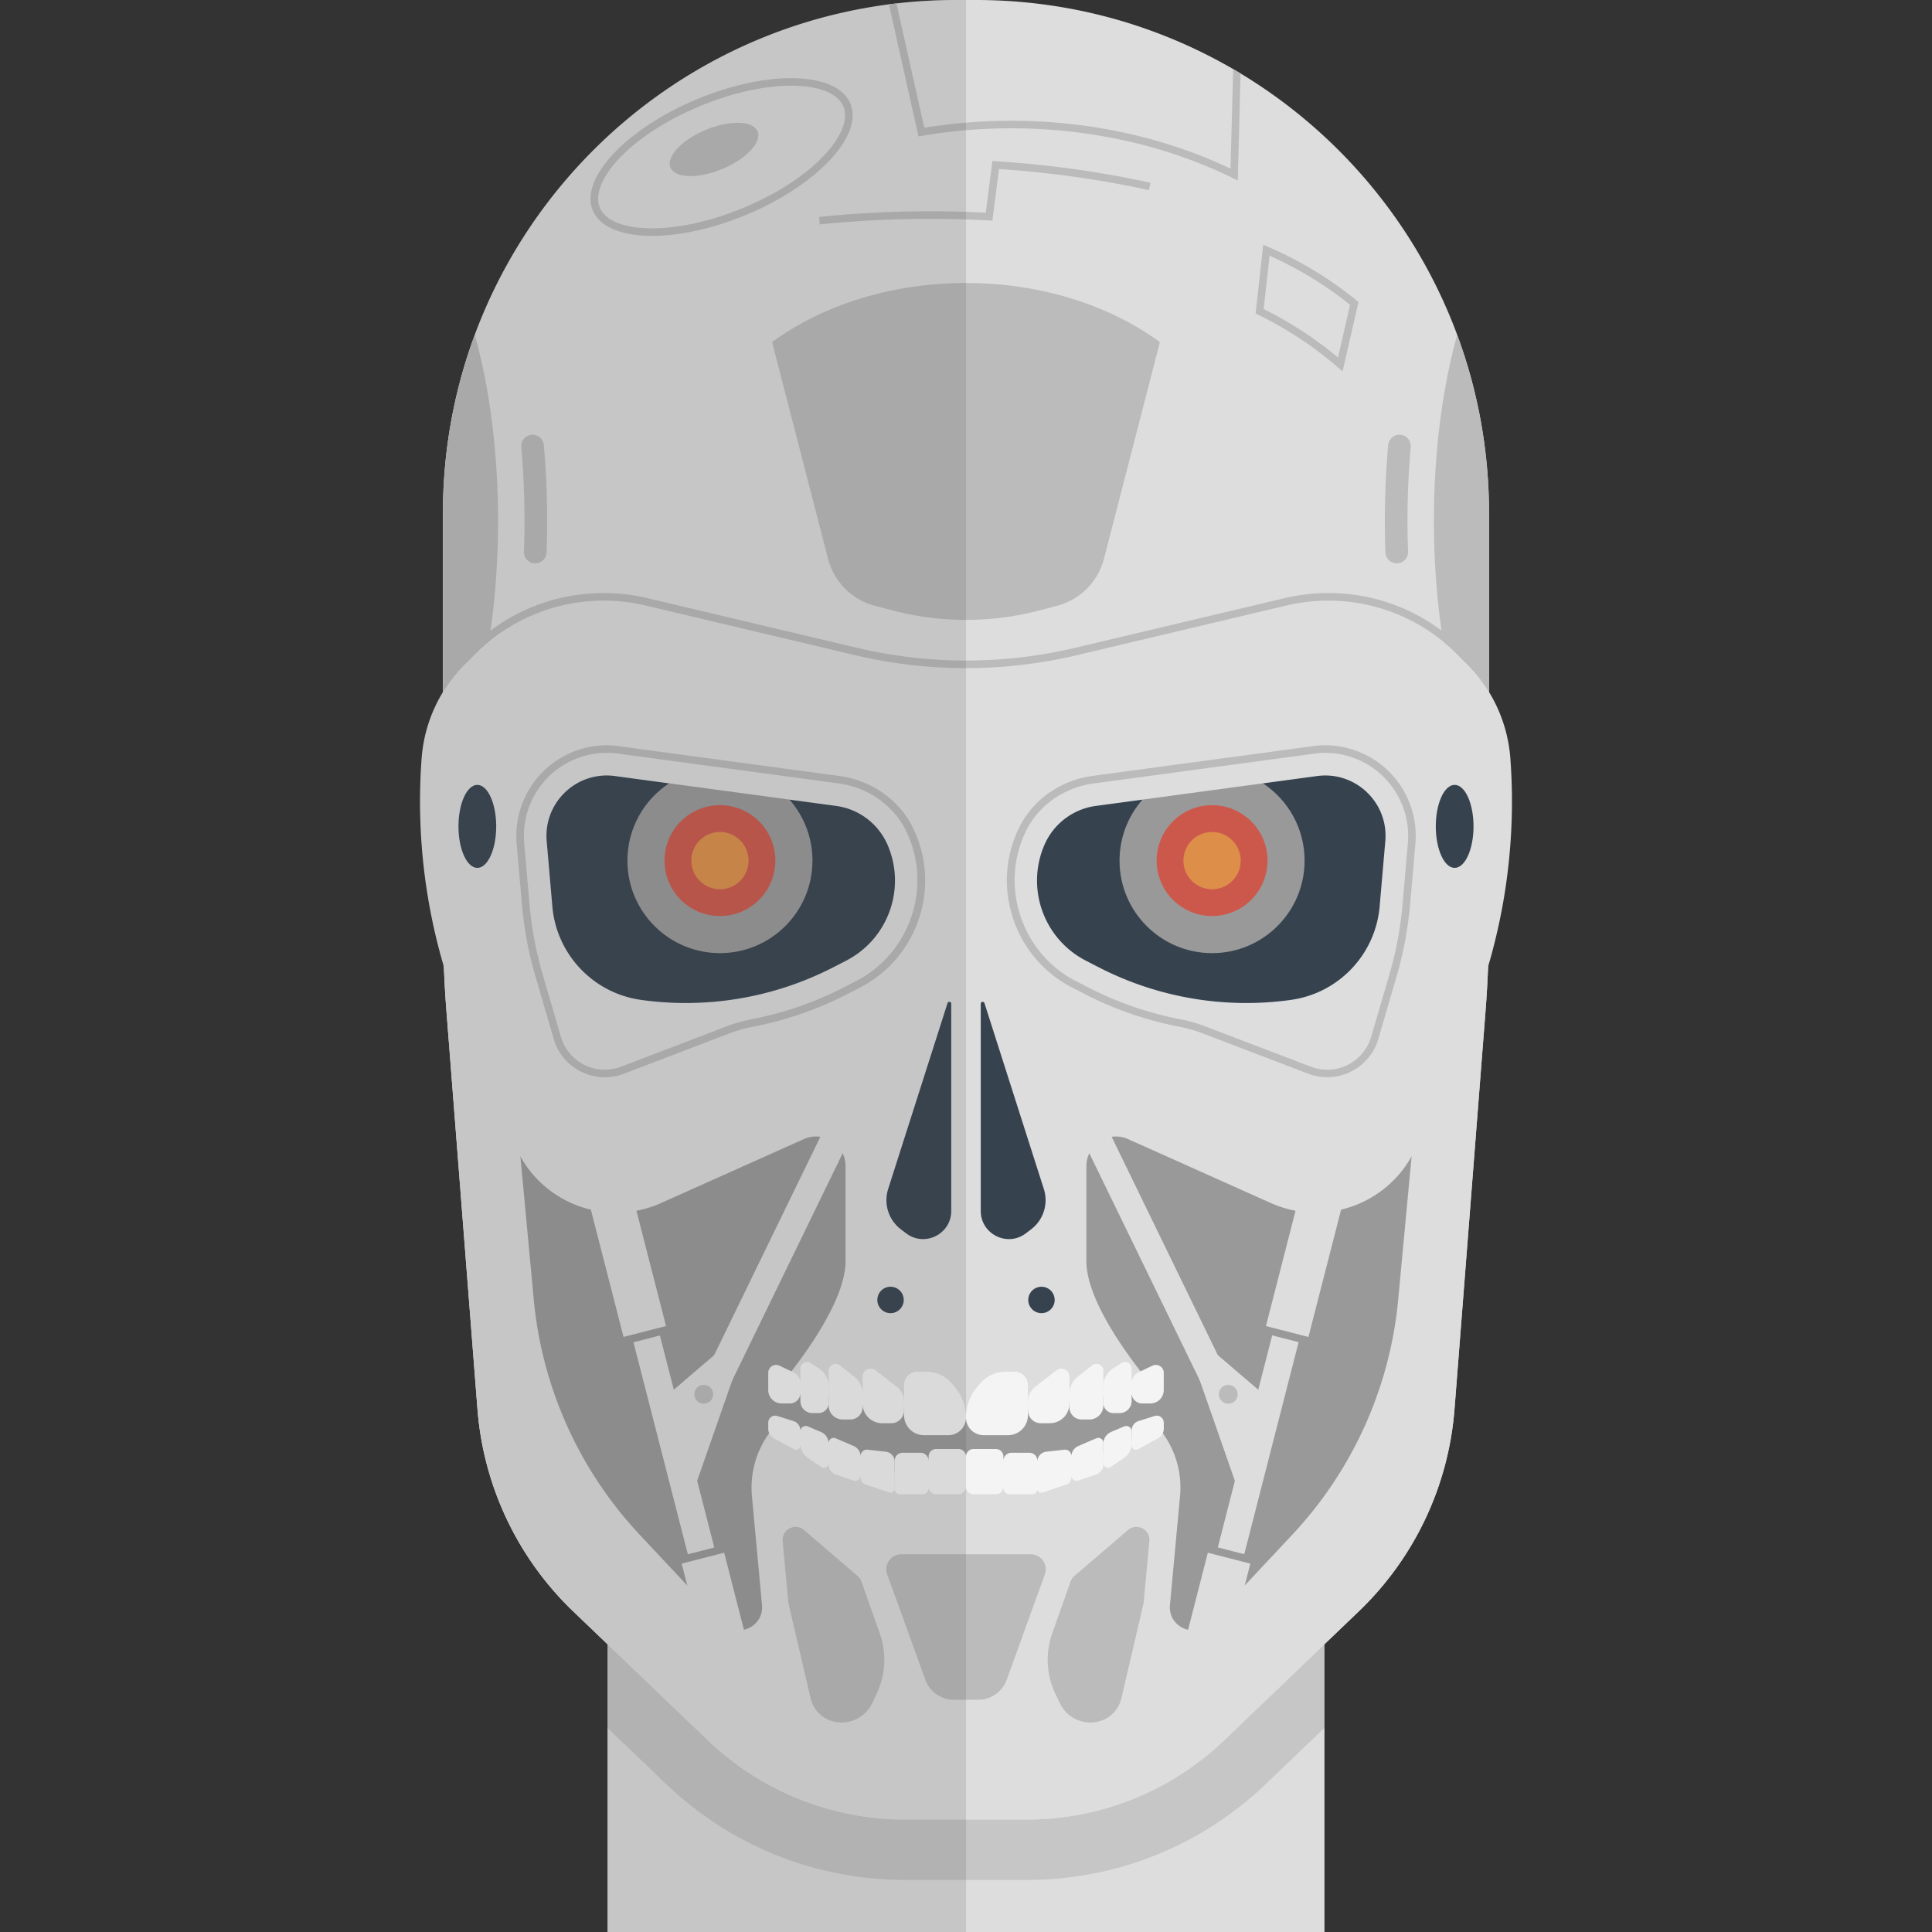 <svg version="1.1" xmlns="http://www.w3.org/2000/svg" x="0" y="0" viewBox="0 0 512 512" xml:space="preserve"><rect x="0" y="0" width="512" height="512" fill="#333333" stroke="none"/><style type="text/css">.st0{fill:#ddd}.st1{opacity:.15;fill:#444}.st2{fill:#999}.st3{fill:#bbb}.st4{fill:#36434f}.st5{fill:#cc584c}.st6{opacity:.5;fill:#eec646}.st7{fill:#f4f4f4}</style><path class="st0" d="M161 410h190v102H161z"/><path class="st1" d="M351 413.5c-.65.68-1.32 1.35-2.01 2.01l-35.62 34.12c-11.16 10.69-25.81 16.57-41.26 16.57h-32.22c-15.45 0-30.11-5.89-41.27-16.57L163 415.52c-.69-.66-1.35-1.33-2.01-2.01v44.4l15.49 14.84c17.15 16.42 39.66 25.46 63.4 25.46h32.22c23.74 0 46.25-9.04 63.4-25.46L351 457.9v-44.4z"/><path class="st0" d="M258.61 0h-5.23c-75.11 0-136 60.89-136 136v107.89c0 8.07.31 16.14.94 24.19l8.21 105.35a83.204 83.204 0 0 0 25.4 53.63l35.62 34.12a75.644 75.644 0 0 0 52.33 21.02h32.23c19.5 0 38.25-7.53 52.33-21.02l35.62-34.12a83.178 83.178 0 0 0 25.4-53.63l8.21-105.35c.63-8.05.94-16.12.94-24.19V136c0-75.11-60.89-136-136-136z"/><path class="st2" d="m129.44 282 7.06 90.65a73.15 73.15 0 0 0 22.35 47.19l35.62 34.12c12.28 11.76 28.41 18.24 45.42 18.24h32.22c17.01 0 33.13-6.48 45.42-18.24l35.62-34.12a73.127 73.127 0 0 0 22.35-47.19l7.06-90.65H129.44z"/><path class="st0" d="m378 262-2 24-5.46 58.38a105.515 105.515 0 0 1-28.05 62.31l-21.93 23.41c-3.97 4.24-11.05 1.05-10.51-4.73l2.67-28.89a24.53 24.53 0 0 0-5.16-17.44c-.53-.67-1.46-.88-2.23-.49l-12.54 6.34a52.086 52.086 0 0 1-23.52 5.61h-26.55c-8.17 0-16.23-1.92-23.52-5.61l-12.54-6.34c-.76-.39-1.7-.18-2.23.49a24.578 24.578 0 0 0-5.16 17.44l2.67 28.89c.53 5.78-6.55 8.96-10.51 4.73l-21.93-23.41c-16-17.08-25.87-39-28.05-62.31L136 286l-2-24-16.44-8.17c.15 4.75.4 9.5.77 14.25l8.21 105.35a83.204 83.204 0 0 0 25.4 53.63l35.62 34.12a75.644 75.644 0 0 0 52.33 21.02h32.22c19.5 0 38.25-7.53 52.33-21.02l35.62-34.12a83.178 83.178 0 0 0 25.4-53.63l8.21-105.35c.37-4.74.62-9.49.77-14.25L378 262z"/><path class="st3" d="M394.61 208.79V136c0-16.62-2.99-32.55-8.45-47.27-3.89 14.06-6.16 31.01-6.16 49.27 0 29.02 5.75 54.76 14.61 70.79zm-277.22-.42v.42C126.25 192.76 132 167.02 132 138c0-18.26-2.27-35.21-6.17-49.27-5.46 14.72-8.45 30.65-8.45 47.27v72.37z"/><path class="st0" d="M400.26 200.98c-.7-9.41-4.75-18.25-11.42-24.92l-2.79-2.79a48.135 48.135 0 0 0-45.14-12.8l-55.53 13.16a127.363 127.363 0 0 1-58.76 0l-55.53-13.16a48.16 48.16 0 0 0-45.14 12.8l-2.79 2.79a39.386 39.386 0 0 0-11.42 24.92c-1.8 24.33 2.18 48.75 11.61 71.25l13.12 31.29c6.32 15.07 23.8 21.98 38.71 15.3l37.84-16.94c5.19-2.33 11.06 1.48 11.06 7.17v25.17c0 9.6-9.53 23.06-14.76 29.72-1.43 1.82-.37 4.51 1.92 4.86l44.75 6.86 44.75-6.86c2.29-.35 3.35-3.04 1.92-4.86-5.22-6.66-14.76-20.11-14.76-29.72v-25.17c0-5.69 5.87-9.49 11.06-7.17l37.84 16.94c14.91 6.67 32.39-.24 38.71-15.3l13.12-31.29c9.45-22.5 13.43-46.91 11.63-71.25z"/><path class="st3" d="M117.39 183.42c1.62-2.66 3.55-5.13 5.78-7.36l2.79-2.79a48.144 48.144 0 0 1 34.04-14.1c3.69 0 7.42.43 11.1 1.3l55.53 13.16a127.36 127.36 0 0 0 29.38 3.43c9.86 0 19.72-1.14 29.38-3.43l55.53-13.16c3.68-.87 7.4-1.3 11.1-1.3 12.62 0 24.91 4.97 34.04 14.1l2.79 2.79c2.23 2.23 4.16 4.71 5.78 7.36v-3.62a42.67 42.67 0 0 0-4.36-5.16l-2.79-2.79c-9.47-9.47-22.06-14.69-35.45-14.69-3.88 0-7.77.45-11.56 1.35l-55.53 13.16c-9.46 2.24-19.19 3.38-28.92 3.38s-19.46-1.14-28.92-3.38l-55.53-13.16a49.97 49.97 0 0 0-11.56-1.35c-13.39 0-25.98 5.21-35.45 14.69l-2.79 2.79c-1.6 1.6-3.06 3.33-4.36 5.16v3.62z"/><path class="st4" d="M252.09 266v54.91c0 6.16-7.05 9.66-11.96 5.93l-1.38-1.05a9.711 9.711 0 0 1-3.38-10.69l15.74-49.27c.18-.52.98-.4.98.17zm7.82 0v54.91c0 6.16 7.05 9.66 11.96 5.93l1.38-1.05a9.711 9.711 0 0 0 3.38-10.69l-15.74-49.27c-.18-.52-.98-.4-.98.17zm-115.03-43.11 1.5 17.32c1.1 12.72 10.85 23 23.49 24.77a85.446 85.446 0 0 0 50.98-8.65l3.38-1.74c11.17-5.75 15.97-19.17 10.98-30.7a17.386 17.386 0 0 0-13.61-10.31l-12.4-1.67v.96l-31.9-4.24v-1.03l-14.35-1.94c-10.14-1.37-18.95 7.02-18.07 17.23z"/><path class="st2" d="M166.27 228.07c0 13.54 10.98 24.52 24.52 24.52s24.52-10.98 24.52-24.52c0-6.2-2.3-11.85-6.09-16.17l-31.91-4.31c-6.65 4.39-11.04 11.92-11.04 20.48z"/><circle class="st5" cx="190.79" cy="228.07" r="14.69"/><circle class="st6" cx="190.79" cy="228.07" r="7.59"/><path class="st4" d="m367.12 222.89-1.5 17.32c-1.1 12.72-10.85 23-23.49 24.77a85.446 85.446 0 0 1-50.98-8.65l-3.38-1.74c-11.17-5.75-15.97-19.17-10.98-30.7 2.42-5.58 7.58-9.49 13.61-10.31l12.4-1.67v.96l31.9-4.24v-1.03l14.35-1.94c10.14-1.37 18.95 7.02 18.07 17.23z"/><path class="st2" d="M345.73 228.07c0 13.54-10.98 24.52-24.52 24.52s-24.52-10.98-24.52-24.52c0-6.2 2.3-11.85 6.09-16.17l31.91-4.31c6.65 4.39 11.04 11.92 11.04 20.48z"/><circle class="st5" cx="321.21" cy="228.07" r="14.69"/><circle class="st6" cx="321.21" cy="228.07" r="7.59"/><path class="st7" d="M239.59 367.06v8c0 2.91 2.36 5.28 5.28 5.28h6.46c2.58 0 4.67-2.09 4.67-4.67 0-2.96-1.05-5.83-2.96-8.09l-.78-.93a8.79 8.79 0 0 0-6.72-3.12h-2.41a3.525 3.525 0 0 0-3.54 3.53z"/><path class="st7" d="M228.59 364.84v7.13c0 2.87 2.33 5.2 5.2 5.2h2.38c1.89 0 3.42-1.53 3.42-3.42v-2.24c0-1.6-.74-3.1-2.01-4.08l-5.56-4.28c-1.4-1.08-3.43-.08-3.43 1.69zm-2.27-.07-3.74-2.93c-1.22-.95-2.99-.09-2.99 1.46v9.15a3.73 3.73 0 0 0 3.73 3.73h2.04c1.78 0 3.23-1.45 3.23-3.23v-3.53c0-1.81-.84-3.53-2.27-4.65z"/><path class="st7" d="M212.11 362.67v8.64c0 1.75 1.42 3.17 3.17 3.17h1.66c1.46 0 2.65-1.19 2.65-2.65v-4.46c0-1.93-.98-3.72-2.61-4.76l-2.2-1.4c-1.15-.74-2.67.09-2.67 1.46zm-8.52 1.15v4.56a3.55 3.55 0 0 0 3.55 3.55h2.18c1.54 0 2.79-1.25 2.79-2.79v-2.56c0-1.24-.71-2.37-1.83-2.9l-3.7-1.76c-1.39-.66-2.99.36-2.99 1.9zm42.5 22.18v8c0 1.1.9 2 2 2H254c1.1 0 2-.9 2-2v-8c0-1.1-.9-2-2-2h-5.91a2 2 0 0 0-2 2zm-9 1.09v7.52c0 .77.62 1.39 1.39 1.39h5.94c.92 0 1.67-.75 1.67-1.67v-7.19c0-1.18-.96-2.14-2.14-2.14h-4.77c-1.15 0-2.09.94-2.09 2.09z"/><path class="st7" d="M228.09 385.8v5.79c0 .84.54 1.58 1.33 1.84l6.32 2.11c.66.22 1.35-.27 1.35-.97v-7.23a2.64 2.64 0 0 0-2.34-2.62l-4.87-.54c-.96-.09-1.79.66-1.79 1.62zm-8.5-3.4v5.7c0 1.19.75 2.24 1.88 2.63l4.73 1.62c.93.32 1.89-.37 1.89-1.35v-4.94c0-1.25-.74-2.38-1.89-2.87l-4.72-2.02c-.9-.39-1.89.26-1.89 1.23zm-7.48-3.1v3.3c0 1.5.74 2.9 1.98 3.75l3.57 2.43c.82.56 1.93-.03 1.93-1.02v-5.2c0-1.34-.8-2.56-2.04-3.08l-3.47-1.47c-.94-.4-1.97.28-1.97 1.29zm-8.52-2.28v1.6c0 1.06.58 2.03 1.5 2.54l5.33 2.91c.76.42 1.69-.13 1.69-1v-3.97c0-1.15-.74-2.17-1.84-2.51l-4.26-1.34c-1.2-.38-2.42.51-2.42 1.77zm68.82-9.96v8c0 2.91-2.36 5.28-5.28 5.28h-6.46c-2.58 0-4.67-2.09-4.67-4.67 0-2.96 1.05-5.83 2.96-8.09l.78-.93a8.79 8.79 0 0 1 6.72-3.12h2.41a3.525 3.525 0 0 1 3.54 3.53z"/><path class="st7" d="M283.41 364.84v7.13c0 2.87-2.33 5.2-5.2 5.2h-2.38c-1.89 0-3.42-1.53-3.42-3.42v-2.24c0-1.6.74-3.1 2.01-4.08l5.56-4.28c1.4-1.08 3.43-.08 3.43 1.69z"/><path class="st7" d="m285.68 364.77 3.74-2.93c1.22-.95 2.99-.09 2.99 1.46v9.15a3.73 3.73 0 0 1-3.73 3.73h-2.04c-1.78 0-3.23-1.45-3.23-3.23v-3.53c0-1.81.84-3.53 2.27-4.65z"/><path class="st7" d="M299.89 362.67v8.64c0 1.75-1.42 3.17-3.17 3.17h-1.66c-1.46 0-2.65-1.19-2.65-2.65v-4.46c0-1.93.98-3.72 2.61-4.76l2.2-1.4c1.15-.74 2.67.09 2.67 1.46zm8.52 1.15v4.56a3.55 3.55 0 0 1-3.55 3.55h-2.18c-1.54 0-2.79-1.25-2.79-2.79v-2.56c0-1.24.71-2.37 1.83-2.9l3.7-1.76c1.39-.66 2.99.36 2.99 1.9zM265.91 386v8c0 1.1-.9 2-2 2H258c-1.1 0-2-.9-2-2v-8c0-1.1.9-2 2-2h5.91a2 2 0 0 1 2 2zm9 1.09v7.52c0 .77-.62 1.39-1.39 1.39h-5.94c-.92 0-1.67-.75-1.67-1.67v-7.19c0-1.18.96-2.14 2.14-2.14h4.77c1.15 0 2.09.94 2.09 2.09zm9-1.29v5.79c0 .84-.54 1.58-1.33 1.84l-6.32 2.11c-.66.22-1.35-.27-1.35-.97v-7.23a2.64 2.64 0 0 1 2.34-2.62l4.87-.54c.96-.09 1.79.66 1.79 1.62zm8.5-3.4v5.7c0 1.19-.75 2.24-1.88 2.63l-4.73 1.62c-.93.32-1.89-.37-1.89-1.35v-4.94c0-1.25.74-2.38 1.89-2.87l4.72-2.02c.9-.39 1.89.26 1.89 1.23z"/><path class="st7" d="M299.89 379.3v3.3c0 1.5-.74 2.9-1.98 3.75l-3.57 2.43c-.82.56-1.93-.03-1.93-1.02v-5.2c0-1.34.8-2.56 2.04-3.08l3.47-1.47c.94-.4 1.97.28 1.97 1.29z"/><path class="st7" d="M308.41 377.02v1.6c0 1.06-.58 2.03-1.5 2.54l-5.33 2.91a1.14 1.14 0 0 1-1.69-1v-3.97c0-1.15.74-2.17 1.84-2.51l4.26-1.34c1.2-.38 2.42.51 2.42 1.77z"/><path class="st3" d="M209.63 20.71v2c7.37 0 12.44 2.01 13.89 5.52 2.71 6.54-7.37 18.92-26.69 26.92-8.34 3.46-16.87 5.36-24.01 5.36-7.38 0-12.44-2.01-13.89-5.52-2.71-6.54 7.37-18.92 26.69-26.92 8.34-3.46 16.87-5.36 24.01-5.36v-2m0 0c-7.12 0-15.87 1.82-24.78 5.51-18.86 7.81-31.29 21.03-27.77 29.53 1.86 4.48 7.78 6.76 15.74 6.76 7.12 0 15.87-1.82 24.78-5.51 18.86-7.81 31.29-21.03 27.77-29.53-1.86-4.49-7.79-6.76-15.74-6.76z"/><ellipse transform="rotate(-22.5 189.197 39.608)" class="st3" cx="189.22" cy="39.61" rx="12.5" ry="5.63"/><circle class="st4" cx="236" cy="344.5" r="3.5"/><circle class="st4" cx="276" cy="344.5" r="3.5"/><path class="st3" d="M301.3 86.67C288.85 79.37 273.12 75 256 75s-32.85 4.37-45.3 11.67a72.541 72.541 0 0 0-6.09 3.98l14.82 57.41a17.404 17.404 0 0 0 12.51 12.51l5 1.29a76.192 76.192 0 0 0 38.12 0l5-1.29a17.454 17.454 0 0 0 12.51-12.51l14.82-57.41a74.209 74.209 0 0 0-6.09-3.98zM160.78 199.51c.99 0 1.99.07 2.97.2l14.36 1.94 31.9 4.31 12.16 1.64c7.95 1.07 14.69 5.85 18.03 12.78 6.97 14.46 1.04 32.2-13.22 39.55l-3.38 1.74a91.24 91.24 0 0 1-24.62 8.48c-2.12.41-4.32 1.04-6.51 1.88l-27.88 10.65c-1.39.53-2.85.8-4.32.8-5.35 0-10.13-3.59-11.63-8.73l-4.83-16.55a94.958 94.958 0 0 1-3.15-15.4v-.06c-.11-.78-.19-1.42-.24-2.03l-1.5-17.32a22.061 22.061 0 0 1 5.7-16.76 21.99 21.99 0 0 1 16.16-7.12m0-2c-6.68 0-13.11 2.84-17.65 7.79a24.028 24.028 0 0 0-6.21 18.28l1.5 17.32c.06.72.15 1.44.26 2.15.64 5.32 1.71 10.58 3.22 15.72l4.83 16.55c1.81 6.21 7.48 10.17 13.55 10.17 1.67 0 3.37-.3 5.03-.93l27.88-10.65c2.01-.77 4.07-1.38 6.18-1.78 8.74-1.68 17.24-4.59 25.16-8.67l3.38-1.74c15.25-7.85 21.63-26.61 14.11-42.19-3.69-7.64-11.16-12.75-19.57-13.89L210.29 204l-31.9-4.31-14.36-1.94c-1.09-.17-2.17-.24-3.25-.24zm190.44 2c6.12 0 12.02 2.6 16.18 7.14a22.035 22.035 0 0 1 5.7 16.76l-1.5 17.32c-.05.61-.13 1.25-.24 2.03v.06c-.62 5.2-1.68 10.38-3.15 15.4l-4.83 16.55c-1.5 5.14-6.28 8.73-11.63 8.73-1.47 0-2.93-.27-4.32-.8l-27.88-10.65c-2.2-.84-4.39-1.47-6.51-1.88-8.62-1.66-16.91-4.51-24.62-8.48l-3.38-1.74c-14.27-7.35-20.2-25.09-13.22-39.55 3.34-6.93 10.08-11.7 18.03-12.78l12.16-1.64 31.9-4.31 14.36-1.94c.96-.15 1.96-.22 2.95-.22m0-2c-1.08 0-2.16.07-3.24.22l-14.36 1.94-31.9 4.31-12.16 1.64c-8.41 1.14-15.88 6.25-19.57 13.89-7.52 15.59-1.14 34.34 14.11 42.19l3.38 1.74c7.92 4.08 16.42 6.99 25.16 8.67 2.11.41 4.17 1.02 6.18 1.78l27.88 10.65c1.66.63 3.36.93 5.03.93 6.07 0 11.74-3.96 13.55-10.17l4.83-16.55a97.85 97.85 0 0 0 3.22-15.72c.1-.71.2-1.42.26-2.15l1.5-17.32c.58-6.68-1.69-13.34-6.21-18.28-4.55-4.93-10.98-7.77-17.66-7.77z"/><path class="st0" d="m176.5 351.41-11.26 2.89-9.04-35.24 11.26-2.89 9.04 35.24zm15.41 60.07-11.26 2.89 6.47 25.23 11.26-2.89-6.47-25.23zm-24.032-55.769 7.004-1.796 14.41 56.194-7.004 1.796z"/><path class="st0" d="m224.09 304.04-6.5-3.16-38.33 78.81-.09 5.31 3.45 4.31z"/><path class="st0" d="m193.35 355.63-16.73 14.31 2.55 24.24 2.84 6.1 13.46-38.56z"/><circle class="st3" cx="186.5" cy="369.5" r="2.5"/><path class="st0" d="m344.53 316.18 11.26 2.89-9.04 35.24-11.26-2.89 9.04-35.24zm-30.91 120.54 11.26 2.89 6.47-25.23-11.26-2.89-6.47 25.23zm9.116-26.641 14.41-56.195 7.003 1.796-14.41 56.195z"/><path class="st0" d="m287.91 304.04 6.5-3.16 38.33 78.81.09 5.31-3.45 4.31z"/><path class="st0" d="m318.65 355.63 16.73 14.31-2.55 24.24-2.84 6.1-13.46-38.56z"/><circle class="st3" cx="325.5" cy="369.5" r="2.5"/><path class="st3" d="m326.62 47.15 1.4.69.75-28.36c-.65-.39-1.31-.78-1.97-1.16l-.7 26.37C308.62 36.38 288.57 32 268 32c-7.74 0-15.49.63-23.05 1.86L237.58.92c-.67.08-1.33.15-2 .24l7.83 34.99.94-.16C252.1 34.67 260.05 34 268 34c20.81 0 41.08 4.55 58.62 13.15zM217.26 59.48l-.2-1.99a289.54 289.54 0 0 1 44.18-1.12l1.75-13.7.94.06c14 .89 27.79 2.81 40.97 5.71l-.43 1.95c-12.79-2.81-26.15-4.69-39.73-5.6L263 58.47l-.93-.05c-15.11-.81-30.19-.44-44.81 1.06zm119.19 8.28c7.71 3.45 14.87 7.82 21.33 13.03l-3.2 13.95c-5.99-5.01-12.59-9.31-19.69-12.84l1.56-14.14m-1.69-2.9-2.01 18.23c8.53 4.09 16.28 9.29 23.04 15.35l4.22-18.4c-7.43-6.16-15.93-11.31-25.25-15.18zM256 411.89h-17.12c-2.77 0-4.71 2.75-3.76 5.36l10.11 27.92a7.998 7.998 0 0 0 7.52 5.28h6.51c3.37 0 6.38-2.11 7.52-5.28l10.11-27.92c.94-2.61-.99-5.36-3.76-5.36H256zm-28.78 5.71-14.13-12.12c-2.35-2.02-5.96-.15-5.68 2.93l1.49 16.14c.03.37 3.94 17.05 5.94 25.56.7 3 3.03 5.36 6.02 6.1 4.14 1.04 8.44-1 10.28-4.86l1.19-2.5c2.38-5.02 2.67-10.78.81-16.02-1.84-5.15-4-11.26-4.8-13.59-.21-.63-.6-1.2-1.12-1.64zm57.56 0 14.13-12.12c2.35-2.02 5.96-.15 5.68 2.93l-1.49 16.14c-.03.37-3.94 17.05-5.94 25.56-.7 3-3.03 5.36-6.02 6.1-4.14 1.04-8.44-1-10.28-4.86l-1.19-2.5a20.997 20.997 0 0 1-.81-16.02c1.84-5.15 4-11.26 4.8-13.59.21-.63.6-1.2 1.12-1.64z"/><ellipse class="st4" cx="126.5" cy="219" rx="5" ry="11"/><ellipse class="st4" cx="385.5" cy="219" rx="5" ry="11"/><path class="st3" d="M141.85 149.29h-.11a2.998 2.998 0 0 1-2.89-3.11c.1-2.7.15-5.45.15-8.18 0-6.57-.29-13.14-.86-19.52a3.004 3.004 0 0 1 2.72-3.26 3.004 3.004 0 0 1 3.26 2.72c.58 6.56.88 13.31.88 20.06 0 2.8-.05 5.62-.15 8.4a3.007 3.007 0 0 1-3 2.89zm228.3 0h.11a2.998 2.998 0 0 0 2.89-3.11c-.1-2.7-.15-5.45-.15-8.18 0-6.57.29-13.14.86-19.52a3.004 3.004 0 0 0-2.72-3.26 3.004 3.004 0 0 0-3.26 2.72c-.58 6.56-.88 13.31-.88 20.06 0 2.8.05 5.62.15 8.4a3.007 3.007 0 0 0 3 2.89z"/><path class="st1" d="M253.39 0c-5.35 0-10.62.32-15.8.92-51.54 5.97-94.3 40.74-111.75 87.81-.28.76-.56 1.53-.83 2.31-.07.21-.15.42-.22.63-.24.71-.48 1.42-.71 2.13-.09.28-.18.55-.27.83-.22.68-.43 1.37-.64 2.06-.09.31-.19.62-.28.94-.2.67-.39 1.35-.58 2.02l-.27.99c-.18.67-.36 1.35-.53 2.02l-.24.99c-.17.69-.34 1.37-.49 2.06l-.18.82c-.34 1.52-.65 3.05-.93 4.59-.04.19-.07.38-.11.57-.1.58-.2 1.16-.29 1.74-.08.49-.17.97-.24 1.46l-.24 1.62c-.08.54-.15 1.07-.23 1.61-.07.52-.13 1.04-.19 1.56-.07.57-.13 1.13-.19 1.7l-.15 1.51c-.06.6-.11 1.2-.16 1.8-.04.48-.08.96-.11 1.45-.05.64-.08 1.28-.12 1.92-.03.45-.05.9-.08 1.35-.03.72-.06 1.45-.08 2.17-.01.37-.03.75-.04 1.12-.03 1.1-.04 2.21-.04 3.32v47.42a39.32 39.32 0 0 0-5.64 17.56 154.76 154.76 0 0 0 5.88 55.1c.06 1.52.14 3.05.22 4.57.01.14.01.27.02.41.13 2.34.28 4.67.46 7.01l8.21 105.35a83.204 83.204 0 0 0 25.4 53.63l9.06 8.68V512h95V0h-2.62z"/></svg>